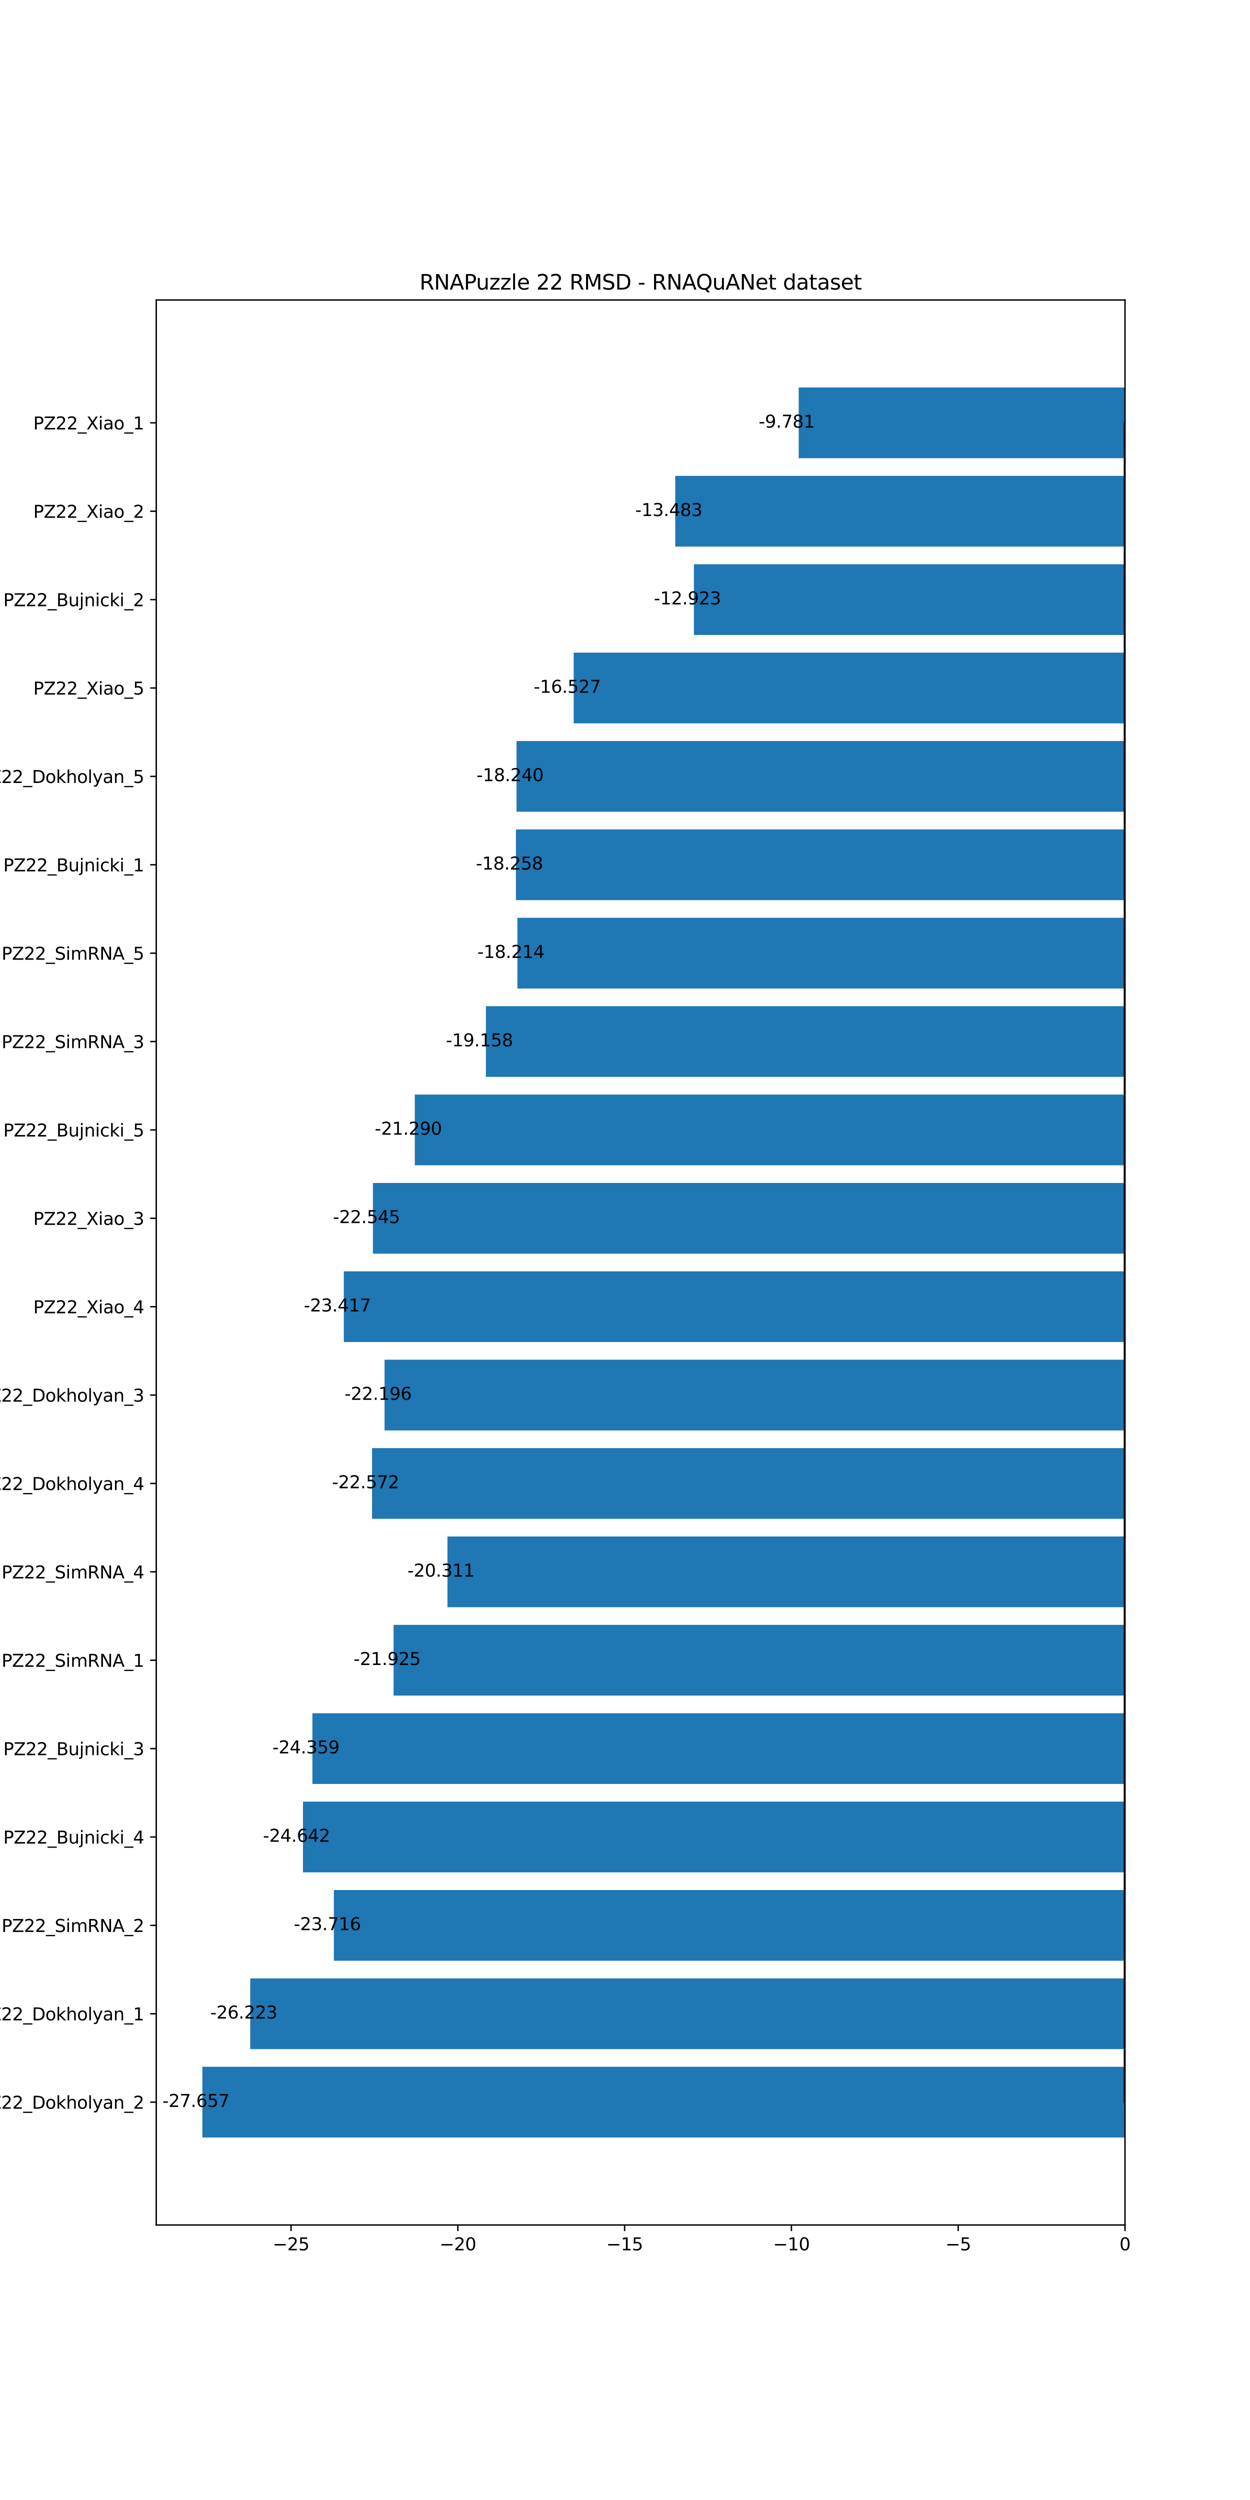 <?xml version="1.0" encoding="utf-8" standalone="no"?>
<!DOCTYPE svg PUBLIC "-//W3C//DTD SVG 1.1//EN"
  "http://www.w3.org/Graphics/SVG/1.1/DTD/svg11.dtd">
<svg xmlns:xlink="http://www.w3.org/1999/xlink" width="720pt" height="1440pt" viewBox="0 0 720 1440" xmlns="http://www.w3.org/2000/svg" version="1.1">
 <defs>
  <style type="text/css">*{stroke-linejoin: round; stroke-linecap: butt}</style>
 </defs>
 <g id="figure_1">
  <g id="patch_1">
   <path d="M 0 1440 
L 720 1440 
L 720 0 
L 0 0 
z
" style="fill: #ffffff"/>
  </g>
  <g id="axes_1">
   <g id="patch_2">
    <path d="M 90 1281.6 
L 648 1281.6 
L 648 172.8 
L 90 172.8 
z
" style="fill: #ffffff"/>
   </g>
   <g id="patch_3">
    <path d="M 648 1231.2 
L 116.571 1231.2 
L 116.571 1190.473 
L 648 1190.473 
z
" clip-path="url(#p6d29ef1ec9)" style="fill: #1f77b4"/>
   </g>
   <g id="patch_4">
    <path d="M 648 1180.291 
L 144.138 1180.291 
L 144.138 1139.564 
L 648 1139.564 
z
" clip-path="url(#p6d29ef1ec9)" style="fill: #1f77b4"/>
   </g>
   <g id="patch_5">
    <path d="M 648 1129.382 
L 192.295 1129.382 
L 192.295 1088.655 
L 648 1088.655 
z
" clip-path="url(#p6d29ef1ec9)" style="fill: #1f77b4"/>
   </g>
   <g id="patch_6">
    <path d="M 648 1078.473 
L 174.506 1078.473 
L 174.506 1037.745 
L 648 1037.745 
z
" clip-path="url(#p6d29ef1ec9)" style="fill: #1f77b4"/>
   </g>
   <g id="patch_7">
    <path d="M 648 1027.564 
L 179.942 1027.564 
L 179.942 986.836 
L 648 986.836 
z
" clip-path="url(#p6d29ef1ec9)" style="fill: #1f77b4"/>
   </g>
   <g id="patch_8">
    <path d="M 648 976.655 
L 226.706 976.655 
L 226.706 935.927 
L 648 935.927 
z
" clip-path="url(#p6d29ef1ec9)" style="fill: #1f77b4"/>
   </g>
   <g id="patch_9">
    <path d="M 648 925.745 
L 257.734 925.745 
L 257.734 885.018 
L 648 885.018 
z
" clip-path="url(#p6d29ef1ec9)" style="fill: #1f77b4"/>
   </g>
   <g id="patch_10">
    <path d="M 648 874.836 
L 214.289 874.836 
L 214.289 834.109 
L 648 834.109 
z
" clip-path="url(#p6d29ef1ec9)" style="fill: #1f77b4"/>
   </g>
   <g id="patch_11">
    <path d="M 648 823.927 
L 221.504 823.927 
L 221.504 783.2 
L 648 783.2 
z
" clip-path="url(#p6d29ef1ec9)" style="fill: #1f77b4"/>
   </g>
   <g id="patch_12">
    <path d="M 648 773.018 
L 198.039 773.018 
L 198.039 732.291 
L 648 732.291 
z
" clip-path="url(#p6d29ef1ec9)" style="fill: #1f77b4"/>
   </g>
   <g id="patch_13">
    <path d="M 648 722.109 
L 214.81 722.109 
L 214.81 681.382 
L 648 681.382 
z
" clip-path="url(#p6d29ef1ec9)" style="fill: #1f77b4"/>
   </g>
   <g id="patch_14">
    <path d="M 648 671.2 
L 238.924 671.2 
L 238.924 630.473 
L 648 630.473 
z
" clip-path="url(#p6d29ef1ec9)" style="fill: #1f77b4"/>
   </g>
   <g id="patch_15">
    <path d="M 648 620.291 
L 279.879 620.291 
L 279.879 579.564 
L 648 579.564 
z
" clip-path="url(#p6d29ef1ec9)" style="fill: #1f77b4"/>
   </g>
   <g id="patch_16">
    <path d="M 648 569.382 
L 298.02 569.382 
L 298.02 528.655 
L 648 528.655 
z
" clip-path="url(#p6d29ef1ec9)" style="fill: #1f77b4"/>
   </g>
   <g id="patch_17">
    <path d="M 648 518.473 
L 297.169 518.473 
L 297.169 477.745 
L 648 477.745 
z
" clip-path="url(#p6d29ef1ec9)" style="fill: #1f77b4"/>
   </g>
   <g id="patch_18">
    <path d="M 648 467.564 
L 297.531 467.564 
L 297.531 426.836 
L 648 426.836 
z
" clip-path="url(#p6d29ef1ec9)" style="fill: #1f77b4"/>
   </g>
   <g id="patch_19">
    <path d="M 648 416.655 
L 330.443 416.655 
L 330.443 375.927 
L 648 375.927 
z
" clip-path="url(#p6d29ef1ec9)" style="fill: #1f77b4"/>
   </g>
   <g id="patch_20">
    <path d="M 648 365.745 
L 399.679 365.745 
L 399.679 325.018 
L 648 325.018 
z
" clip-path="url(#p6d29ef1ec9)" style="fill: #1f77b4"/>
   </g>
   <g id="patch_21">
    <path d="M 648 314.836 
L 388.935 314.836 
L 388.935 274.109 
L 648 274.109 
z
" clip-path="url(#p6d29ef1ec9)" style="fill: #1f77b4"/>
   </g>
   <g id="patch_22">
    <path d="M 648 263.927 
L 460.051 263.927 
L 460.051 223.2 
L 648 223.2 
z
" clip-path="url(#p6d29ef1ec9)" style="fill: #1f77b4"/>
   </g>
   <g id="matplotlib.axis_1">
    <g id="xtick_1">
     <g id="line2d_1">
      <defs>
       <path id="m4d0cde62e7" d="M 0 0 
L 0 3.5 
" style="stroke: #000000; stroke-width: 0.8"/>
      </defs>
      <g>
       <use xlink:href="#m4d0cde62e7" x="167.63" y="1281.6" style="stroke: #000000; stroke-width: 0.8"/>
      </g>
     </g>
     <g id="text_1">
      <!-- −25 -->
      <g transform="translate(157.078 1296.198) scale(0.1 -0.1)">
       <defs>
        <path id="DejaVuSans-2212" d="M 678 2272 
L 4684 2272 
L 4684 1741 
L 678 1741 
L 678 2272 
z
" transform="scale(0.016)"/>
        <path id="DejaVuSans-32" d="M 1228 531 
L 3431 531 
L 3431 0 
L 469 0 
L 469 531 
Q 828 903 1448 1529 
Q 2069 2156 2228 2338 
Q 2531 2678 2651 2914 
Q 2772 3150 2772 3378 
Q 2772 3750 2511 3984 
Q 2250 4219 1831 4219 
Q 1534 4219 1204 4116 
Q 875 4013 500 3803 
L 500 4441 
Q 881 4594 1212 4672 
Q 1544 4750 1819 4750 
Q 2544 4750 2975 4387 
Q 3406 4025 3406 3419 
Q 3406 3131 3298 2873 
Q 3191 2616 2906 2266 
Q 2828 2175 2409 1742 
Q 1991 1309 1228 531 
z
" transform="scale(0.016)"/>
        <path id="DejaVuSans-35" d="M 691 4666 
L 3169 4666 
L 3169 4134 
L 1269 4134 
L 1269 2991 
Q 1406 3038 1543 3061 
Q 1681 3084 1819 3084 
Q 2600 3084 3056 2656 
Q 3513 2228 3513 1497 
Q 3513 744 3044 326 
Q 2575 -91 1722 -91 
Q 1428 -91 1123 -41 
Q 819 9 494 109 
L 494 744 
Q 775 591 1075 516 
Q 1375 441 1709 441 
Q 2250 441 2565 725 
Q 2881 1009 2881 1497 
Q 2881 1984 2565 2268 
Q 2250 2553 1709 2553 
Q 1456 2553 1204 2497 
Q 953 2441 691 2322 
L 691 4666 
z
" transform="scale(0.016)"/>
       </defs>
       <use xlink:href="#DejaVuSans-2212"/>
       <use xlink:href="#DejaVuSans-32" x="83.789"/>
       <use xlink:href="#DejaVuSans-35" x="147.412"/>
      </g>
     </g>
    </g>
    <g id="xtick_2">
     <g id="line2d_2">
      <g>
       <use xlink:href="#m4d0cde62e7" x="263.704" y="1281.6" style="stroke: #000000; stroke-width: 0.8"/>
      </g>
     </g>
     <g id="text_2">
      <!-- −20 -->
      <g transform="translate(253.152 1296.198) scale(0.1 -0.1)">
       <defs>
        <path id="DejaVuSans-30" d="M 2034 4250 
Q 1547 4250 1301 3770 
Q 1056 3291 1056 2328 
Q 1056 1369 1301 889 
Q 1547 409 2034 409 
Q 2525 409 2770 889 
Q 3016 1369 3016 2328 
Q 3016 3291 2770 3770 
Q 2525 4250 2034 4250 
z
M 2034 4750 
Q 2819 4750 3233 4129 
Q 3647 3509 3647 2328 
Q 3647 1150 3233 529 
Q 2819 -91 2034 -91 
Q 1250 -91 836 529 
Q 422 1150 422 2328 
Q 422 3509 836 4129 
Q 1250 4750 2034 4750 
z
" transform="scale(0.016)"/>
       </defs>
       <use xlink:href="#DejaVuSans-2212"/>
       <use xlink:href="#DejaVuSans-32" x="83.789"/>
       <use xlink:href="#DejaVuSans-30" x="147.412"/>
      </g>
     </g>
    </g>
    <g id="xtick_3">
     <g id="line2d_3">
      <g>
       <use xlink:href="#m4d0cde62e7" x="359.778" y="1281.6" style="stroke: #000000; stroke-width: 0.8"/>
      </g>
     </g>
     <g id="text_3">
      <!-- −15 -->
      <g transform="translate(349.226 1296.198) scale(0.1 -0.1)">
       <defs>
        <path id="DejaVuSans-31" d="M 794 531 
L 1825 531 
L 1825 4091 
L 703 3866 
L 703 4441 
L 1819 4666 
L 2450 4666 
L 2450 531 
L 3481 531 
L 3481 0 
L 794 0 
L 794 531 
z
" transform="scale(0.016)"/>
       </defs>
       <use xlink:href="#DejaVuSans-2212"/>
       <use xlink:href="#DejaVuSans-31" x="83.789"/>
       <use xlink:href="#DejaVuSans-35" x="147.412"/>
      </g>
     </g>
    </g>
    <g id="xtick_4">
     <g id="line2d_4">
      <g>
       <use xlink:href="#m4d0cde62e7" x="455.852" y="1281.6" style="stroke: #000000; stroke-width: 0.8"/>
      </g>
     </g>
     <g id="text_4">
      <!-- −10 -->
      <g transform="translate(445.3 1296.198) scale(0.1 -0.1)">
       <use xlink:href="#DejaVuSans-2212"/>
       <use xlink:href="#DejaVuSans-31" x="83.789"/>
       <use xlink:href="#DejaVuSans-30" x="147.412"/>
      </g>
     </g>
    </g>
    <g id="xtick_5">
     <g id="line2d_5">
      <g>
       <use xlink:href="#m4d0cde62e7" x="551.926" y="1281.6" style="stroke: #000000; stroke-width: 0.8"/>
      </g>
     </g>
     <g id="text_5">
      <!-- −5 -->
      <g transform="translate(544.555 1296.198) scale(0.1 -0.1)">
       <use xlink:href="#DejaVuSans-2212"/>
       <use xlink:href="#DejaVuSans-35" x="83.789"/>
      </g>
     </g>
    </g>
    <g id="xtick_6">
     <g id="line2d_6">
      <g>
       <use xlink:href="#m4d0cde62e7" x="648" y="1281.6" style="stroke: #000000; stroke-width: 0.8"/>
      </g>
     </g>
     <g id="text_6">
      <!-- 0 -->
      <g transform="translate(644.819 1296.198) scale(0.1 -0.1)">
       <use xlink:href="#DejaVuSans-30"/>
      </g>
     </g>
    </g>
   </g>
   <g id="matplotlib.axis_2">
    <g id="ytick_1">
     <g id="line2d_7">
      <defs>
       <path id="mbb7ba02302" d="M 0 0 
L -3.5 0 
" style="stroke: #000000; stroke-width: 0.8"/>
      </defs>
      <g>
       <use xlink:href="#mbb7ba02302" x="90" y="1210.836" style="stroke: #000000; stroke-width: 0.8"/>
      </g>
     </g>
     <g id="text_7">
      <!-- PZ22_Dokholyan_2 -->
      <g transform="translate(-12.195 1214.636) scale(0.1 -0.1)">
       <defs>
        <path id="DejaVuSans-50" d="M 1259 4147 
L 1259 2394 
L 2053 2394 
Q 2494 2394 2734 2622 
Q 2975 2850 2975 3272 
Q 2975 3691 2734 3919 
Q 2494 4147 2053 4147 
L 1259 4147 
z
M 628 4666 
L 2053 4666 
Q 2838 4666 3239 4311 
Q 3641 3956 3641 3272 
Q 3641 2581 3239 2228 
Q 2838 1875 2053 1875 
L 1259 1875 
L 1259 0 
L 628 0 
L 628 4666 
z
" transform="scale(0.016)"/>
        <path id="DejaVuSans-5a" d="M 359 4666 
L 4025 4666 
L 4025 4184 
L 1075 531 
L 4097 531 
L 4097 0 
L 288 0 
L 288 481 
L 3238 4134 
L 359 4134 
L 359 4666 
z
" transform="scale(0.016)"/>
        <path id="DejaVuSans-5f" d="M 3263 -1063 
L 3263 -1509 
L -63 -1509 
L -63 -1063 
L 3263 -1063 
z
" transform="scale(0.016)"/>
        <path id="DejaVuSans-44" d="M 1259 4147 
L 1259 519 
L 2022 519 
Q 2988 519 3436 956 
Q 3884 1394 3884 2338 
Q 3884 3275 3436 3711 
Q 2988 4147 2022 4147 
L 1259 4147 
z
M 628 4666 
L 1925 4666 
Q 3281 4666 3915 4102 
Q 4550 3538 4550 2338 
Q 4550 1131 3912 565 
Q 3275 0 1925 0 
L 628 0 
L 628 4666 
z
" transform="scale(0.016)"/>
        <path id="DejaVuSans-6f" d="M 1959 3097 
Q 1497 3097 1228 2736 
Q 959 2375 959 1747 
Q 959 1119 1226 758 
Q 1494 397 1959 397 
Q 2419 397 2687 759 
Q 2956 1122 2956 1747 
Q 2956 2369 2687 2733 
Q 2419 3097 1959 3097 
z
M 1959 3584 
Q 2709 3584 3137 3096 
Q 3566 2609 3566 1747 
Q 3566 888 3137 398 
Q 2709 -91 1959 -91 
Q 1206 -91 779 398 
Q 353 888 353 1747 
Q 353 2609 779 3096 
Q 1206 3584 1959 3584 
z
" transform="scale(0.016)"/>
        <path id="DejaVuSans-6b" d="M 581 4863 
L 1159 4863 
L 1159 1991 
L 2875 3500 
L 3609 3500 
L 1753 1863 
L 3688 0 
L 2938 0 
L 1159 1709 
L 1159 0 
L 581 0 
L 581 4863 
z
" transform="scale(0.016)"/>
        <path id="DejaVuSans-68" d="M 3513 2113 
L 3513 0 
L 2938 0 
L 2938 2094 
Q 2938 2591 2744 2837 
Q 2550 3084 2163 3084 
Q 1697 3084 1428 2787 
Q 1159 2491 1159 1978 
L 1159 0 
L 581 0 
L 581 4863 
L 1159 4863 
L 1159 2956 
Q 1366 3272 1645 3428 
Q 1925 3584 2291 3584 
Q 2894 3584 3203 3211 
Q 3513 2838 3513 2113 
z
" transform="scale(0.016)"/>
        <path id="DejaVuSans-6c" d="M 603 4863 
L 1178 4863 
L 1178 0 
L 603 0 
L 603 4863 
z
" transform="scale(0.016)"/>
        <path id="DejaVuSans-79" d="M 2059 -325 
Q 1816 -950 1584 -1140 
Q 1353 -1331 966 -1331 
L 506 -1331 
L 506 -850 
L 844 -850 
Q 1081 -850 1212 -737 
Q 1344 -625 1503 -206 
L 1606 56 
L 191 3500 
L 800 3500 
L 1894 763 
L 2988 3500 
L 3597 3500 
L 2059 -325 
z
" transform="scale(0.016)"/>
        <path id="DejaVuSans-61" d="M 2194 1759 
Q 1497 1759 1228 1600 
Q 959 1441 959 1056 
Q 959 750 1161 570 
Q 1363 391 1709 391 
Q 2188 391 2477 730 
Q 2766 1069 2766 1631 
L 2766 1759 
L 2194 1759 
z
M 3341 1997 
L 3341 0 
L 2766 0 
L 2766 531 
Q 2569 213 2275 61 
Q 1981 -91 1556 -91 
Q 1019 -91 701 211 
Q 384 513 384 1019 
Q 384 1609 779 1909 
Q 1175 2209 1959 2209 
L 2766 2209 
L 2766 2266 
Q 2766 2663 2505 2880 
Q 2244 3097 1772 3097 
Q 1472 3097 1187 3025 
Q 903 2953 641 2809 
L 641 3341 
Q 956 3463 1253 3523 
Q 1550 3584 1831 3584 
Q 2591 3584 2966 3190 
Q 3341 2797 3341 1997 
z
" transform="scale(0.016)"/>
        <path id="DejaVuSans-6e" d="M 3513 2113 
L 3513 0 
L 2938 0 
L 2938 2094 
Q 2938 2591 2744 2837 
Q 2550 3084 2163 3084 
Q 1697 3084 1428 2787 
Q 1159 2491 1159 1978 
L 1159 0 
L 581 0 
L 581 3500 
L 1159 3500 
L 1159 2956 
Q 1366 3272 1645 3428 
Q 1925 3584 2291 3584 
Q 2894 3584 3203 3211 
Q 3513 2838 3513 2113 
z
" transform="scale(0.016)"/>
       </defs>
       <use xlink:href="#DejaVuSans-50"/>
       <use xlink:href="#DejaVuSans-5a" x="60.303"/>
       <use xlink:href="#DejaVuSans-32" x="128.809"/>
       <use xlink:href="#DejaVuSans-32" x="192.432"/>
       <use xlink:href="#DejaVuSans-5f" x="256.055"/>
       <use xlink:href="#DejaVuSans-44" x="306.055"/>
       <use xlink:href="#DejaVuSans-6f" x="383.057"/>
       <use xlink:href="#DejaVuSans-6b" x="444.238"/>
       <use xlink:href="#DejaVuSans-68" x="502.148"/>
       <use xlink:href="#DejaVuSans-6f" x="565.527"/>
       <use xlink:href="#DejaVuSans-6c" x="626.709"/>
       <use xlink:href="#DejaVuSans-79" x="654.492"/>
       <use xlink:href="#DejaVuSans-61" x="713.672"/>
       <use xlink:href="#DejaVuSans-6e" x="774.951"/>
       <use xlink:href="#DejaVuSans-5f" x="838.33"/>
       <use xlink:href="#DejaVuSans-32" x="888.33"/>
      </g>
     </g>
    </g>
    <g id="ytick_2">
     <g id="line2d_8">
      <g>
       <use xlink:href="#mbb7ba02302" x="90" y="1159.927" style="stroke: #000000; stroke-width: 0.8"/>
      </g>
     </g>
     <g id="text_8">
      <!-- PZ22_Dokholyan_1 -->
      <g transform="translate(-12.195 1163.726) scale(0.1 -0.1)">
       <use xlink:href="#DejaVuSans-50"/>
       <use xlink:href="#DejaVuSans-5a" x="60.303"/>
       <use xlink:href="#DejaVuSans-32" x="128.809"/>
       <use xlink:href="#DejaVuSans-32" x="192.432"/>
       <use xlink:href="#DejaVuSans-5f" x="256.055"/>
       <use xlink:href="#DejaVuSans-44" x="306.055"/>
       <use xlink:href="#DejaVuSans-6f" x="383.057"/>
       <use xlink:href="#DejaVuSans-6b" x="444.238"/>
       <use xlink:href="#DejaVuSans-68" x="502.148"/>
       <use xlink:href="#DejaVuSans-6f" x="565.527"/>
       <use xlink:href="#DejaVuSans-6c" x="626.709"/>
       <use xlink:href="#DejaVuSans-79" x="654.492"/>
       <use xlink:href="#DejaVuSans-61" x="713.672"/>
       <use xlink:href="#DejaVuSans-6e" x="774.951"/>
       <use xlink:href="#DejaVuSans-5f" x="838.33"/>
       <use xlink:href="#DejaVuSans-31" x="888.33"/>
      </g>
     </g>
    </g>
    <g id="ytick_3">
     <g id="line2d_9">
      <g>
       <use xlink:href="#mbb7ba02302" x="90" y="1109.018" style="stroke: #000000; stroke-width: 0.8"/>
      </g>
     </g>
     <g id="text_9">
      <!-- PZ22_SimRNA_2 -->
      <g transform="translate(0.895 1112.817) scale(0.1 -0.1)">
       <defs>
        <path id="DejaVuSans-53" d="M 3425 4513 
L 3425 3897 
Q 3066 4069 2747 4153 
Q 2428 4238 2131 4238 
Q 1616 4238 1336 4038 
Q 1056 3838 1056 3469 
Q 1056 3159 1242 3001 
Q 1428 2844 1947 2747 
L 2328 2669 
Q 3034 2534 3370 2195 
Q 3706 1856 3706 1288 
Q 3706 609 3251 259 
Q 2797 -91 1919 -91 
Q 1588 -91 1214 -16 
Q 841 59 441 206 
L 441 856 
Q 825 641 1194 531 
Q 1563 422 1919 422 
Q 2459 422 2753 634 
Q 3047 847 3047 1241 
Q 3047 1584 2836 1778 
Q 2625 1972 2144 2069 
L 1759 2144 
Q 1053 2284 737 2584 
Q 422 2884 422 3419 
Q 422 4038 858 4394 
Q 1294 4750 2059 4750 
Q 2388 4750 2728 4690 
Q 3069 4631 3425 4513 
z
" transform="scale(0.016)"/>
        <path id="DejaVuSans-69" d="M 603 3500 
L 1178 3500 
L 1178 0 
L 603 0 
L 603 3500 
z
M 603 4863 
L 1178 4863 
L 1178 4134 
L 603 4134 
L 603 4863 
z
" transform="scale(0.016)"/>
        <path id="DejaVuSans-6d" d="M 3328 2828 
Q 3544 3216 3844 3400 
Q 4144 3584 4550 3584 
Q 5097 3584 5394 3201 
Q 5691 2819 5691 2113 
L 5691 0 
L 5113 0 
L 5113 2094 
Q 5113 2597 4934 2840 
Q 4756 3084 4391 3084 
Q 3944 3084 3684 2787 
Q 3425 2491 3425 1978 
L 3425 0 
L 2847 0 
L 2847 2094 
Q 2847 2600 2669 2842 
Q 2491 3084 2119 3084 
Q 1678 3084 1418 2786 
Q 1159 2488 1159 1978 
L 1159 0 
L 581 0 
L 581 3500 
L 1159 3500 
L 1159 2956 
Q 1356 3278 1631 3431 
Q 1906 3584 2284 3584 
Q 2666 3584 2933 3390 
Q 3200 3197 3328 2828 
z
" transform="scale(0.016)"/>
        <path id="DejaVuSans-52" d="M 2841 2188 
Q 3044 2119 3236 1894 
Q 3428 1669 3622 1275 
L 4263 0 
L 3584 0 
L 2988 1197 
Q 2756 1666 2539 1819 
Q 2322 1972 1947 1972 
L 1259 1972 
L 1259 0 
L 628 0 
L 628 4666 
L 2053 4666 
Q 2853 4666 3247 4331 
Q 3641 3997 3641 3322 
Q 3641 2881 3436 2590 
Q 3231 2300 2841 2188 
z
M 1259 4147 
L 1259 2491 
L 2053 2491 
Q 2509 2491 2742 2702 
Q 2975 2913 2975 3322 
Q 2975 3731 2742 3939 
Q 2509 4147 2053 4147 
L 1259 4147 
z
" transform="scale(0.016)"/>
        <path id="DejaVuSans-4e" d="M 628 4666 
L 1478 4666 
L 3547 763 
L 3547 4666 
L 4159 4666 
L 4159 0 
L 3309 0 
L 1241 3903 
L 1241 0 
L 628 0 
L 628 4666 
z
" transform="scale(0.016)"/>
        <path id="DejaVuSans-41" d="M 2188 4044 
L 1331 1722 
L 3047 1722 
L 2188 4044 
z
M 1831 4666 
L 2547 4666 
L 4325 0 
L 3669 0 
L 3244 1197 
L 1141 1197 
L 716 0 
L 50 0 
L 1831 4666 
z
" transform="scale(0.016)"/>
       </defs>
       <use xlink:href="#DejaVuSans-50"/>
       <use xlink:href="#DejaVuSans-5a" x="60.303"/>
       <use xlink:href="#DejaVuSans-32" x="128.809"/>
       <use xlink:href="#DejaVuSans-32" x="192.432"/>
       <use xlink:href="#DejaVuSans-5f" x="256.055"/>
       <use xlink:href="#DejaVuSans-53" x="306.055"/>
       <use xlink:href="#DejaVuSans-69" x="369.531"/>
       <use xlink:href="#DejaVuSans-6d" x="397.314"/>
       <use xlink:href="#DejaVuSans-52" x="494.727"/>
       <use xlink:href="#DejaVuSans-4e" x="564.209"/>
       <use xlink:href="#DejaVuSans-41" x="639.014"/>
       <use xlink:href="#DejaVuSans-5f" x="707.422"/>
       <use xlink:href="#DejaVuSans-32" x="757.422"/>
      </g>
     </g>
    </g>
    <g id="ytick_4">
     <g id="line2d_10">
      <g>
       <use xlink:href="#mbb7ba02302" x="90" y="1058.109" style="stroke: #000000; stroke-width: 0.8"/>
      </g>
     </g>
     <g id="text_10">
      <!-- PZ22_Bujnicki_4 -->
      <g transform="translate(1.873 1061.908) scale(0.1 -0.1)">
       <defs>
        <path id="DejaVuSans-42" d="M 1259 2228 
L 1259 519 
L 2272 519 
Q 2781 519 3026 730 
Q 3272 941 3272 1375 
Q 3272 1813 3026 2020 
Q 2781 2228 2272 2228 
L 1259 2228 
z
M 1259 4147 
L 1259 2741 
L 2194 2741 
Q 2656 2741 2882 2914 
Q 3109 3088 3109 3444 
Q 3109 3797 2882 3972 
Q 2656 4147 2194 4147 
L 1259 4147 
z
M 628 4666 
L 2241 4666 
Q 2963 4666 3353 4366 
Q 3744 4066 3744 3513 
Q 3744 3084 3544 2831 
Q 3344 2578 2956 2516 
Q 3422 2416 3680 2098 
Q 3938 1781 3938 1306 
Q 3938 681 3513 340 
Q 3088 0 2303 0 
L 628 0 
L 628 4666 
z
" transform="scale(0.016)"/>
        <path id="DejaVuSans-75" d="M 544 1381 
L 544 3500 
L 1119 3500 
L 1119 1403 
Q 1119 906 1312 657 
Q 1506 409 1894 409 
Q 2359 409 2629 706 
Q 2900 1003 2900 1516 
L 2900 3500 
L 3475 3500 
L 3475 0 
L 2900 0 
L 2900 538 
Q 2691 219 2414 64 
Q 2138 -91 1772 -91 
Q 1169 -91 856 284 
Q 544 659 544 1381 
z
M 1991 3584 
L 1991 3584 
z
" transform="scale(0.016)"/>
        <path id="DejaVuSans-6a" d="M 603 3500 
L 1178 3500 
L 1178 -63 
Q 1178 -731 923 -1031 
Q 669 -1331 103 -1331 
L -116 -1331 
L -116 -844 
L 38 -844 
Q 366 -844 484 -692 
Q 603 -541 603 -63 
L 603 3500 
z
M 603 4863 
L 1178 4863 
L 1178 4134 
L 603 4134 
L 603 4863 
z
" transform="scale(0.016)"/>
        <path id="DejaVuSans-63" d="M 3122 3366 
L 3122 2828 
Q 2878 2963 2633 3030 
Q 2388 3097 2138 3097 
Q 1578 3097 1268 2742 
Q 959 2388 959 1747 
Q 959 1106 1268 751 
Q 1578 397 2138 397 
Q 2388 397 2633 464 
Q 2878 531 3122 666 
L 3122 134 
Q 2881 22 2623 -34 
Q 2366 -91 2075 -91 
Q 1284 -91 818 406 
Q 353 903 353 1747 
Q 353 2603 823 3093 
Q 1294 3584 2113 3584 
Q 2378 3584 2631 3529 
Q 2884 3475 3122 3366 
z
" transform="scale(0.016)"/>
        <path id="DejaVuSans-34" d="M 2419 4116 
L 825 1625 
L 2419 1625 
L 2419 4116 
z
M 2253 4666 
L 3047 4666 
L 3047 1625 
L 3713 1625 
L 3713 1100 
L 3047 1100 
L 3047 0 
L 2419 0 
L 2419 1100 
L 313 1100 
L 313 1709 
L 2253 4666 
z
" transform="scale(0.016)"/>
       </defs>
       <use xlink:href="#DejaVuSans-50"/>
       <use xlink:href="#DejaVuSans-5a" x="60.303"/>
       <use xlink:href="#DejaVuSans-32" x="128.809"/>
       <use xlink:href="#DejaVuSans-32" x="192.432"/>
       <use xlink:href="#DejaVuSans-5f" x="256.055"/>
       <use xlink:href="#DejaVuSans-42" x="306.055"/>
       <use xlink:href="#DejaVuSans-75" x="374.658"/>
       <use xlink:href="#DejaVuSans-6a" x="438.037"/>
       <use xlink:href="#DejaVuSans-6e" x="465.82"/>
       <use xlink:href="#DejaVuSans-69" x="529.199"/>
       <use xlink:href="#DejaVuSans-63" x="556.982"/>
       <use xlink:href="#DejaVuSans-6b" x="611.963"/>
       <use xlink:href="#DejaVuSans-69" x="669.873"/>
       <use xlink:href="#DejaVuSans-5f" x="697.656"/>
       <use xlink:href="#DejaVuSans-34" x="747.656"/>
      </g>
     </g>
    </g>
    <g id="ytick_5">
     <g id="line2d_11">
      <g>
       <use xlink:href="#mbb7ba02302" x="90" y="1007.2" style="stroke: #000000; stroke-width: 0.8"/>
      </g>
     </g>
     <g id="text_11">
      <!-- PZ22_Bujnicki_3 -->
      <g transform="translate(1.873 1010.999) scale(0.1 -0.1)">
       <defs>
        <path id="DejaVuSans-33" d="M 2597 2516 
Q 3050 2419 3304 2112 
Q 3559 1806 3559 1356 
Q 3559 666 3084 287 
Q 2609 -91 1734 -91 
Q 1441 -91 1130 -33 
Q 819 25 488 141 
L 488 750 
Q 750 597 1062 519 
Q 1375 441 1716 441 
Q 2309 441 2620 675 
Q 2931 909 2931 1356 
Q 2931 1769 2642 2001 
Q 2353 2234 1838 2234 
L 1294 2234 
L 1294 2753 
L 1863 2753 
Q 2328 2753 2575 2939 
Q 2822 3125 2822 3475 
Q 2822 3834 2567 4026 
Q 2313 4219 1838 4219 
Q 1578 4219 1281 4162 
Q 984 4106 628 3988 
L 628 4550 
Q 988 4650 1302 4700 
Q 1616 4750 1894 4750 
Q 2613 4750 3031 4423 
Q 3450 4097 3450 3541 
Q 3450 3153 3228 2886 
Q 3006 2619 2597 2516 
z
" transform="scale(0.016)"/>
       </defs>
       <use xlink:href="#DejaVuSans-50"/>
       <use xlink:href="#DejaVuSans-5a" x="60.303"/>
       <use xlink:href="#DejaVuSans-32" x="128.809"/>
       <use xlink:href="#DejaVuSans-32" x="192.432"/>
       <use xlink:href="#DejaVuSans-5f" x="256.055"/>
       <use xlink:href="#DejaVuSans-42" x="306.055"/>
       <use xlink:href="#DejaVuSans-75" x="374.658"/>
       <use xlink:href="#DejaVuSans-6a" x="438.037"/>
       <use xlink:href="#DejaVuSans-6e" x="465.82"/>
       <use xlink:href="#DejaVuSans-69" x="529.199"/>
       <use xlink:href="#DejaVuSans-63" x="556.982"/>
       <use xlink:href="#DejaVuSans-6b" x="611.963"/>
       <use xlink:href="#DejaVuSans-69" x="669.873"/>
       <use xlink:href="#DejaVuSans-5f" x="697.656"/>
       <use xlink:href="#DejaVuSans-33" x="747.656"/>
      </g>
     </g>
    </g>
    <g id="ytick_6">
     <g id="line2d_12">
      <g>
       <use xlink:href="#mbb7ba02302" x="90" y="956.291" style="stroke: #000000; stroke-width: 0.8"/>
      </g>
     </g>
     <g id="text_12">
      <!-- PZ22_SimRNA_1 -->
      <g transform="translate(0.895 960.09) scale(0.1 -0.1)">
       <use xlink:href="#DejaVuSans-50"/>
       <use xlink:href="#DejaVuSans-5a" x="60.303"/>
       <use xlink:href="#DejaVuSans-32" x="128.809"/>
       <use xlink:href="#DejaVuSans-32" x="192.432"/>
       <use xlink:href="#DejaVuSans-5f" x="256.055"/>
       <use xlink:href="#DejaVuSans-53" x="306.055"/>
       <use xlink:href="#DejaVuSans-69" x="369.531"/>
       <use xlink:href="#DejaVuSans-6d" x="397.314"/>
       <use xlink:href="#DejaVuSans-52" x="494.727"/>
       <use xlink:href="#DejaVuSans-4e" x="564.209"/>
       <use xlink:href="#DejaVuSans-41" x="639.014"/>
       <use xlink:href="#DejaVuSans-5f" x="707.422"/>
       <use xlink:href="#DejaVuSans-31" x="757.422"/>
      </g>
     </g>
    </g>
    <g id="ytick_7">
     <g id="line2d_13">
      <g>
       <use xlink:href="#mbb7ba02302" x="90" y="905.382" style="stroke: #000000; stroke-width: 0.8"/>
      </g>
     </g>
     <g id="text_13">
      <!-- PZ22_SimRNA_4 -->
      <g transform="translate(0.895 909.181) scale(0.1 -0.1)">
       <use xlink:href="#DejaVuSans-50"/>
       <use xlink:href="#DejaVuSans-5a" x="60.303"/>
       <use xlink:href="#DejaVuSans-32" x="128.809"/>
       <use xlink:href="#DejaVuSans-32" x="192.432"/>
       <use xlink:href="#DejaVuSans-5f" x="256.055"/>
       <use xlink:href="#DejaVuSans-53" x="306.055"/>
       <use xlink:href="#DejaVuSans-69" x="369.531"/>
       <use xlink:href="#DejaVuSans-6d" x="397.314"/>
       <use xlink:href="#DejaVuSans-52" x="494.727"/>
       <use xlink:href="#DejaVuSans-4e" x="564.209"/>
       <use xlink:href="#DejaVuSans-41" x="639.014"/>
       <use xlink:href="#DejaVuSans-5f" x="707.422"/>
       <use xlink:href="#DejaVuSans-34" x="757.422"/>
      </g>
     </g>
    </g>
    <g id="ytick_8">
     <g id="line2d_14">
      <g>
       <use xlink:href="#mbb7ba02302" x="90" y="854.473" style="stroke: #000000; stroke-width: 0.8"/>
      </g>
     </g>
     <g id="text_14">
      <!-- PZ22_Dokholyan_4 -->
      <g transform="translate(-12.195 858.272) scale(0.1 -0.1)">
       <use xlink:href="#DejaVuSans-50"/>
       <use xlink:href="#DejaVuSans-5a" x="60.303"/>
       <use xlink:href="#DejaVuSans-32" x="128.809"/>
       <use xlink:href="#DejaVuSans-32" x="192.432"/>
       <use xlink:href="#DejaVuSans-5f" x="256.055"/>
       <use xlink:href="#DejaVuSans-44" x="306.055"/>
       <use xlink:href="#DejaVuSans-6f" x="383.057"/>
       <use xlink:href="#DejaVuSans-6b" x="444.238"/>
       <use xlink:href="#DejaVuSans-68" x="502.148"/>
       <use xlink:href="#DejaVuSans-6f" x="565.527"/>
       <use xlink:href="#DejaVuSans-6c" x="626.709"/>
       <use xlink:href="#DejaVuSans-79" x="654.492"/>
       <use xlink:href="#DejaVuSans-61" x="713.672"/>
       <use xlink:href="#DejaVuSans-6e" x="774.951"/>
       <use xlink:href="#DejaVuSans-5f" x="838.33"/>
       <use xlink:href="#DejaVuSans-34" x="888.33"/>
      </g>
     </g>
    </g>
    <g id="ytick_9">
     <g id="line2d_15">
      <g>
       <use xlink:href="#mbb7ba02302" x="90" y="803.564" style="stroke: #000000; stroke-width: 0.8"/>
      </g>
     </g>
     <g id="text_15">
      <!-- PZ22_Dokholyan_3 -->
      <g transform="translate(-12.195 807.363) scale(0.1 -0.1)">
       <use xlink:href="#DejaVuSans-50"/>
       <use xlink:href="#DejaVuSans-5a" x="60.303"/>
       <use xlink:href="#DejaVuSans-32" x="128.809"/>
       <use xlink:href="#DejaVuSans-32" x="192.432"/>
       <use xlink:href="#DejaVuSans-5f" x="256.055"/>
       <use xlink:href="#DejaVuSans-44" x="306.055"/>
       <use xlink:href="#DejaVuSans-6f" x="383.057"/>
       <use xlink:href="#DejaVuSans-6b" x="444.238"/>
       <use xlink:href="#DejaVuSans-68" x="502.148"/>
       <use xlink:href="#DejaVuSans-6f" x="565.527"/>
       <use xlink:href="#DejaVuSans-6c" x="626.709"/>
       <use xlink:href="#DejaVuSans-79" x="654.492"/>
       <use xlink:href="#DejaVuSans-61" x="713.672"/>
       <use xlink:href="#DejaVuSans-6e" x="774.951"/>
       <use xlink:href="#DejaVuSans-5f" x="838.33"/>
       <use xlink:href="#DejaVuSans-33" x="888.33"/>
      </g>
     </g>
    </g>
    <g id="ytick_10">
     <g id="line2d_16">
      <g>
       <use xlink:href="#mbb7ba02302" x="90" y="752.655" style="stroke: #000000; stroke-width: 0.8"/>
      </g>
     </g>
     <g id="text_16">
      <!-- PZ22_Xiao_4 -->
      <g transform="translate(19.158 756.454) scale(0.1 -0.1)">
       <defs>
        <path id="DejaVuSans-58" d="M 403 4666 
L 1081 4666 
L 2241 2931 
L 3406 4666 
L 4084 4666 
L 2584 2425 
L 4184 0 
L 3506 0 
L 2194 1984 
L 872 0 
L 191 0 
L 1856 2491 
L 403 4666 
z
" transform="scale(0.016)"/>
       </defs>
       <use xlink:href="#DejaVuSans-50"/>
       <use xlink:href="#DejaVuSans-5a" x="60.303"/>
       <use xlink:href="#DejaVuSans-32" x="128.809"/>
       <use xlink:href="#DejaVuSans-32" x="192.432"/>
       <use xlink:href="#DejaVuSans-5f" x="256.055"/>
       <use xlink:href="#DejaVuSans-58" x="306.055"/>
       <use xlink:href="#DejaVuSans-69" x="374.561"/>
       <use xlink:href="#DejaVuSans-61" x="402.344"/>
       <use xlink:href="#DejaVuSans-6f" x="463.623"/>
       <use xlink:href="#DejaVuSans-5f" x="524.805"/>
       <use xlink:href="#DejaVuSans-34" x="574.805"/>
      </g>
     </g>
    </g>
    <g id="ytick_11">
     <g id="line2d_17">
      <g>
       <use xlink:href="#mbb7ba02302" x="90" y="701.745" style="stroke: #000000; stroke-width: 0.8"/>
      </g>
     </g>
     <g id="text_17">
      <!-- PZ22_Xiao_3 -->
      <g transform="translate(19.158 705.545) scale(0.1 -0.1)">
       <use xlink:href="#DejaVuSans-50"/>
       <use xlink:href="#DejaVuSans-5a" x="60.303"/>
       <use xlink:href="#DejaVuSans-32" x="128.809"/>
       <use xlink:href="#DejaVuSans-32" x="192.432"/>
       <use xlink:href="#DejaVuSans-5f" x="256.055"/>
       <use xlink:href="#DejaVuSans-58" x="306.055"/>
       <use xlink:href="#DejaVuSans-69" x="374.561"/>
       <use xlink:href="#DejaVuSans-61" x="402.344"/>
       <use xlink:href="#DejaVuSans-6f" x="463.623"/>
       <use xlink:href="#DejaVuSans-5f" x="524.805"/>
       <use xlink:href="#DejaVuSans-33" x="574.805"/>
      </g>
     </g>
    </g>
    <g id="ytick_12">
     <g id="line2d_18">
      <g>
       <use xlink:href="#mbb7ba02302" x="90" y="650.836" style="stroke: #000000; stroke-width: 0.8"/>
      </g>
     </g>
     <g id="text_18">
      <!-- PZ22_Bujnicki_5 -->
      <g transform="translate(1.873 654.636) scale(0.1 -0.1)">
       <use xlink:href="#DejaVuSans-50"/>
       <use xlink:href="#DejaVuSans-5a" x="60.303"/>
       <use xlink:href="#DejaVuSans-32" x="128.809"/>
       <use xlink:href="#DejaVuSans-32" x="192.432"/>
       <use xlink:href="#DejaVuSans-5f" x="256.055"/>
       <use xlink:href="#DejaVuSans-42" x="306.055"/>
       <use xlink:href="#DejaVuSans-75" x="374.658"/>
       <use xlink:href="#DejaVuSans-6a" x="438.037"/>
       <use xlink:href="#DejaVuSans-6e" x="465.82"/>
       <use xlink:href="#DejaVuSans-69" x="529.199"/>
       <use xlink:href="#DejaVuSans-63" x="556.982"/>
       <use xlink:href="#DejaVuSans-6b" x="611.963"/>
       <use xlink:href="#DejaVuSans-69" x="669.873"/>
       <use xlink:href="#DejaVuSans-5f" x="697.656"/>
       <use xlink:href="#DejaVuSans-35" x="747.656"/>
      </g>
     </g>
    </g>
    <g id="ytick_13">
     <g id="line2d_19">
      <g>
       <use xlink:href="#mbb7ba02302" x="90" y="599.927" style="stroke: #000000; stroke-width: 0.8"/>
      </g>
     </g>
     <g id="text_19">
      <!-- PZ22_SimRNA_3 -->
      <g transform="translate(0.895 603.726) scale(0.1 -0.1)">
       <use xlink:href="#DejaVuSans-50"/>
       <use xlink:href="#DejaVuSans-5a" x="60.303"/>
       <use xlink:href="#DejaVuSans-32" x="128.809"/>
       <use xlink:href="#DejaVuSans-32" x="192.432"/>
       <use xlink:href="#DejaVuSans-5f" x="256.055"/>
       <use xlink:href="#DejaVuSans-53" x="306.055"/>
       <use xlink:href="#DejaVuSans-69" x="369.531"/>
       <use xlink:href="#DejaVuSans-6d" x="397.314"/>
       <use xlink:href="#DejaVuSans-52" x="494.727"/>
       <use xlink:href="#DejaVuSans-4e" x="564.209"/>
       <use xlink:href="#DejaVuSans-41" x="639.014"/>
       <use xlink:href="#DejaVuSans-5f" x="707.422"/>
       <use xlink:href="#DejaVuSans-33" x="757.422"/>
      </g>
     </g>
    </g>
    <g id="ytick_14">
     <g id="line2d_20">
      <g>
       <use xlink:href="#mbb7ba02302" x="90" y="549.018" style="stroke: #000000; stroke-width: 0.8"/>
      </g>
     </g>
     <g id="text_20">
      <!-- PZ22_SimRNA_5 -->
      <g transform="translate(0.895 552.817) scale(0.1 -0.1)">
       <use xlink:href="#DejaVuSans-50"/>
       <use xlink:href="#DejaVuSans-5a" x="60.303"/>
       <use xlink:href="#DejaVuSans-32" x="128.809"/>
       <use xlink:href="#DejaVuSans-32" x="192.432"/>
       <use xlink:href="#DejaVuSans-5f" x="256.055"/>
       <use xlink:href="#DejaVuSans-53" x="306.055"/>
       <use xlink:href="#DejaVuSans-69" x="369.531"/>
       <use xlink:href="#DejaVuSans-6d" x="397.314"/>
       <use xlink:href="#DejaVuSans-52" x="494.727"/>
       <use xlink:href="#DejaVuSans-4e" x="564.209"/>
       <use xlink:href="#DejaVuSans-41" x="639.014"/>
       <use xlink:href="#DejaVuSans-5f" x="707.422"/>
       <use xlink:href="#DejaVuSans-35" x="757.422"/>
      </g>
     </g>
    </g>
    <g id="ytick_15">
     <g id="line2d_21">
      <g>
       <use xlink:href="#mbb7ba02302" x="90" y="498.109" style="stroke: #000000; stroke-width: 0.8"/>
      </g>
     </g>
     <g id="text_21">
      <!-- PZ22_Bujnicki_1 -->
      <g transform="translate(1.873 501.908) scale(0.1 -0.1)">
       <use xlink:href="#DejaVuSans-50"/>
       <use xlink:href="#DejaVuSans-5a" x="60.303"/>
       <use xlink:href="#DejaVuSans-32" x="128.809"/>
       <use xlink:href="#DejaVuSans-32" x="192.432"/>
       <use xlink:href="#DejaVuSans-5f" x="256.055"/>
       <use xlink:href="#DejaVuSans-42" x="306.055"/>
       <use xlink:href="#DejaVuSans-75" x="374.658"/>
       <use xlink:href="#DejaVuSans-6a" x="438.037"/>
       <use xlink:href="#DejaVuSans-6e" x="465.82"/>
       <use xlink:href="#DejaVuSans-69" x="529.199"/>
       <use xlink:href="#DejaVuSans-63" x="556.982"/>
       <use xlink:href="#DejaVuSans-6b" x="611.963"/>
       <use xlink:href="#DejaVuSans-69" x="669.873"/>
       <use xlink:href="#DejaVuSans-5f" x="697.656"/>
       <use xlink:href="#DejaVuSans-31" x="747.656"/>
      </g>
     </g>
    </g>
    <g id="ytick_16">
     <g id="line2d_22">
      <g>
       <use xlink:href="#mbb7ba02302" x="90" y="447.2" style="stroke: #000000; stroke-width: 0.8"/>
      </g>
     </g>
     <g id="text_22">
      <!-- PZ22_Dokholyan_5 -->
      <g transform="translate(-12.195 450.999) scale(0.1 -0.1)">
       <use xlink:href="#DejaVuSans-50"/>
       <use xlink:href="#DejaVuSans-5a" x="60.303"/>
       <use xlink:href="#DejaVuSans-32" x="128.809"/>
       <use xlink:href="#DejaVuSans-32" x="192.432"/>
       <use xlink:href="#DejaVuSans-5f" x="256.055"/>
       <use xlink:href="#DejaVuSans-44" x="306.055"/>
       <use xlink:href="#DejaVuSans-6f" x="383.057"/>
       <use xlink:href="#DejaVuSans-6b" x="444.238"/>
       <use xlink:href="#DejaVuSans-68" x="502.148"/>
       <use xlink:href="#DejaVuSans-6f" x="565.527"/>
       <use xlink:href="#DejaVuSans-6c" x="626.709"/>
       <use xlink:href="#DejaVuSans-79" x="654.492"/>
       <use xlink:href="#DejaVuSans-61" x="713.672"/>
       <use xlink:href="#DejaVuSans-6e" x="774.951"/>
       <use xlink:href="#DejaVuSans-5f" x="838.33"/>
       <use xlink:href="#DejaVuSans-35" x="888.33"/>
      </g>
     </g>
    </g>
    <g id="ytick_17">
     <g id="line2d_23">
      <g>
       <use xlink:href="#mbb7ba02302" x="90" y="396.291" style="stroke: #000000; stroke-width: 0.8"/>
      </g>
     </g>
     <g id="text_23">
      <!-- PZ22_Xiao_5 -->
      <g transform="translate(19.158 400.09) scale(0.1 -0.1)">
       <use xlink:href="#DejaVuSans-50"/>
       <use xlink:href="#DejaVuSans-5a" x="60.303"/>
       <use xlink:href="#DejaVuSans-32" x="128.809"/>
       <use xlink:href="#DejaVuSans-32" x="192.432"/>
       <use xlink:href="#DejaVuSans-5f" x="256.055"/>
       <use xlink:href="#DejaVuSans-58" x="306.055"/>
       <use xlink:href="#DejaVuSans-69" x="374.561"/>
       <use xlink:href="#DejaVuSans-61" x="402.344"/>
       <use xlink:href="#DejaVuSans-6f" x="463.623"/>
       <use xlink:href="#DejaVuSans-5f" x="524.805"/>
       <use xlink:href="#DejaVuSans-35" x="574.805"/>
      </g>
     </g>
    </g>
    <g id="ytick_18">
     <g id="line2d_24">
      <g>
       <use xlink:href="#mbb7ba02302" x="90" y="345.382" style="stroke: #000000; stroke-width: 0.8"/>
      </g>
     </g>
     <g id="text_24">
      <!-- PZ22_Bujnicki_2 -->
      <g transform="translate(1.873 349.181) scale(0.1 -0.1)">
       <use xlink:href="#DejaVuSans-50"/>
       <use xlink:href="#DejaVuSans-5a" x="60.303"/>
       <use xlink:href="#DejaVuSans-32" x="128.809"/>
       <use xlink:href="#DejaVuSans-32" x="192.432"/>
       <use xlink:href="#DejaVuSans-5f" x="256.055"/>
       <use xlink:href="#DejaVuSans-42" x="306.055"/>
       <use xlink:href="#DejaVuSans-75" x="374.658"/>
       <use xlink:href="#DejaVuSans-6a" x="438.037"/>
       <use xlink:href="#DejaVuSans-6e" x="465.82"/>
       <use xlink:href="#DejaVuSans-69" x="529.199"/>
       <use xlink:href="#DejaVuSans-63" x="556.982"/>
       <use xlink:href="#DejaVuSans-6b" x="611.963"/>
       <use xlink:href="#DejaVuSans-69" x="669.873"/>
       <use xlink:href="#DejaVuSans-5f" x="697.656"/>
       <use xlink:href="#DejaVuSans-32" x="747.656"/>
      </g>
     </g>
    </g>
    <g id="ytick_19">
     <g id="line2d_25">
      <g>
       <use xlink:href="#mbb7ba02302" x="90" y="294.473" style="stroke: #000000; stroke-width: 0.8"/>
      </g>
     </g>
     <g id="text_25">
      <!-- PZ22_Xiao_2 -->
      <g transform="translate(19.158 298.272) scale(0.1 -0.1)">
       <use xlink:href="#DejaVuSans-50"/>
       <use xlink:href="#DejaVuSans-5a" x="60.303"/>
       <use xlink:href="#DejaVuSans-32" x="128.809"/>
       <use xlink:href="#DejaVuSans-32" x="192.432"/>
       <use xlink:href="#DejaVuSans-5f" x="256.055"/>
       <use xlink:href="#DejaVuSans-58" x="306.055"/>
       <use xlink:href="#DejaVuSans-69" x="374.561"/>
       <use xlink:href="#DejaVuSans-61" x="402.344"/>
       <use xlink:href="#DejaVuSans-6f" x="463.623"/>
       <use xlink:href="#DejaVuSans-5f" x="524.805"/>
       <use xlink:href="#DejaVuSans-32" x="574.805"/>
      </g>
     </g>
    </g>
    <g id="ytick_20">
     <g id="line2d_26">
      <g>
       <use xlink:href="#mbb7ba02302" x="90" y="243.564" style="stroke: #000000; stroke-width: 0.8"/>
      </g>
     </g>
     <g id="text_26">
      <!-- PZ22_Xiao_1 -->
      <g transform="translate(19.158 247.363) scale(0.1 -0.1)">
       <use xlink:href="#DejaVuSans-50"/>
       <use xlink:href="#DejaVuSans-5a" x="60.303"/>
       <use xlink:href="#DejaVuSans-32" x="128.809"/>
       <use xlink:href="#DejaVuSans-32" x="192.432"/>
       <use xlink:href="#DejaVuSans-5f" x="256.055"/>
       <use xlink:href="#DejaVuSans-58" x="306.055"/>
       <use xlink:href="#DejaVuSans-69" x="374.561"/>
       <use xlink:href="#DejaVuSans-61" x="402.344"/>
       <use xlink:href="#DejaVuSans-6f" x="463.623"/>
       <use xlink:href="#DejaVuSans-5f" x="524.805"/>
       <use xlink:href="#DejaVuSans-31" x="574.805"/>
      </g>
     </g>
    </g>
    <g id="text_27">
     <!-- RMSD difference -->
     <g transform="translate(-18.275 768.776) rotate(-90) scale(0.1 -0.1)">
      <defs>
       <path id="DejaVuSans-4d" d="M 628 4666 
L 1569 4666 
L 2759 1491 
L 3956 4666 
L 4897 4666 
L 4897 0 
L 4281 0 
L 4281 4097 
L 3078 897 
L 2444 897 
L 1241 4097 
L 1241 0 
L 628 0 
L 628 4666 
z
" transform="scale(0.016)"/>
       <path id="DejaVuSans-20" transform="scale(0.016)"/>
       <path id="DejaVuSans-64" d="M 2906 2969 
L 2906 4863 
L 3481 4863 
L 3481 0 
L 2906 0 
L 2906 525 
Q 2725 213 2448 61 
Q 2172 -91 1784 -91 
Q 1150 -91 751 415 
Q 353 922 353 1747 
Q 353 2572 751 3078 
Q 1150 3584 1784 3584 
Q 2172 3584 2448 3432 
Q 2725 3281 2906 2969 
z
M 947 1747 
Q 947 1113 1208 752 
Q 1469 391 1925 391 
Q 2381 391 2643 752 
Q 2906 1113 2906 1747 
Q 2906 2381 2643 2742 
Q 2381 3103 1925 3103 
Q 1469 3103 1208 2742 
Q 947 2381 947 1747 
z
" transform="scale(0.016)"/>
       <path id="DejaVuSans-66" d="M 2375 4863 
L 2375 4384 
L 1825 4384 
Q 1516 4384 1395 4259 
Q 1275 4134 1275 3809 
L 1275 3500 
L 2222 3500 
L 2222 3053 
L 1275 3053 
L 1275 0 
L 697 0 
L 697 3053 
L 147 3053 
L 147 3500 
L 697 3500 
L 697 3744 
Q 697 4328 969 4595 
Q 1241 4863 1831 4863 
L 2375 4863 
z
" transform="scale(0.016)"/>
       <path id="DejaVuSans-65" d="M 3597 1894 
L 3597 1613 
L 953 1613 
Q 991 1019 1311 708 
Q 1631 397 2203 397 
Q 2534 397 2845 478 
Q 3156 559 3463 722 
L 3463 178 
Q 3153 47 2828 -22 
Q 2503 -91 2169 -91 
Q 1331 -91 842 396 
Q 353 884 353 1716 
Q 353 2575 817 3079 
Q 1281 3584 2069 3584 
Q 2775 3584 3186 3129 
Q 3597 2675 3597 1894 
z
M 3022 2063 
Q 3016 2534 2758 2815 
Q 2500 3097 2075 3097 
Q 1594 3097 1305 2825 
Q 1016 2553 972 2059 
L 3022 2063 
z
" transform="scale(0.016)"/>
       <path id="DejaVuSans-72" d="M 2631 2963 
Q 2534 3019 2420 3045 
Q 2306 3072 2169 3072 
Q 1681 3072 1420 2755 
Q 1159 2438 1159 1844 
L 1159 0 
L 581 0 
L 581 3500 
L 1159 3500 
L 1159 2956 
Q 1341 3275 1631 3429 
Q 1922 3584 2338 3584 
Q 2397 3584 2469 3576 
Q 2541 3569 2628 3553 
L 2631 2963 
z
" transform="scale(0.016)"/>
      </defs>
      <use xlink:href="#DejaVuSans-52"/>
      <use xlink:href="#DejaVuSans-4d" x="69.482"/>
      <use xlink:href="#DejaVuSans-53" x="155.762"/>
      <use xlink:href="#DejaVuSans-44" x="219.238"/>
      <use xlink:href="#DejaVuSans-20" x="296.24"/>
      <use xlink:href="#DejaVuSans-64" x="328.027"/>
      <use xlink:href="#DejaVuSans-69" x="391.504"/>
      <use xlink:href="#DejaVuSans-66" x="419.287"/>
      <use xlink:href="#DejaVuSans-66" x="454.492"/>
      <use xlink:href="#DejaVuSans-65" x="489.697"/>
      <use xlink:href="#DejaVuSans-72" x="551.221"/>
      <use xlink:href="#DejaVuSans-65" x="590.084"/>
      <use xlink:href="#DejaVuSans-6e" x="651.607"/>
      <use xlink:href="#DejaVuSans-63" x="714.986"/>
      <use xlink:href="#DejaVuSans-65" x="769.967"/>
     </g>
    </g>
   </g>
   <g id="line2d_27">
    <path d="M 648 1210.836 
L 648 1159.927 
L 648 1109.018 
L 648 1058.109 
L 648 1007.2 
L 648 956.291 
L 648 905.382 
L 648 854.473 
L 648 803.564 
L 648 752.655 
L 648 701.745 
L 648 650.836 
L 648 599.927 
L 648 549.018 
L 648 498.109 
L 648 447.2 
L 648 396.291 
L 648 345.382 
L 648 294.473 
L 648 243.564 
" clip-path="url(#p6d29ef1ec9)" style="fill: none; stroke: #000000; stroke-width: 1.5; stroke-linecap: square"/>
   </g>
   <g id="patch_23">
    <path d="M 90 1281.6 
L 90 172.8 
" style="fill: none; stroke: #000000; stroke-width: 0.8; stroke-linejoin: miter; stroke-linecap: square"/>
   </g>
   <g id="patch_24">
    <path d="M 648 1281.6 
L 648 172.8 
" style="fill: none; stroke: #000000; stroke-width: 0.8; stroke-linejoin: miter; stroke-linecap: square"/>
   </g>
   <g id="patch_25">
    <path d="M 90 1281.6 
L 648 1281.6 
" style="fill: none; stroke: #000000; stroke-width: 0.8; stroke-linejoin: miter; stroke-linecap: square"/>
   </g>
   <g id="patch_26">
    <path d="M 90 172.8 
L 648 172.8 
" style="fill: none; stroke: #000000; stroke-width: 0.8; stroke-linejoin: miter; stroke-linecap: square"/>
   </g>
   <g id="text_28">
    <!-- -27.657 -->
    <g transform="translate(93.514 1213.596) scale(0.1 -0.1)">
     <defs>
      <path id="DejaVuSans-2d" d="M 313 2009 
L 1997 2009 
L 1997 1497 
L 313 1497 
L 313 2009 
z
" transform="scale(0.016)"/>
      <path id="DejaVuSans-37" d="M 525 4666 
L 3525 4666 
L 3525 4397 
L 1831 0 
L 1172 0 
L 2766 4134 
L 525 4134 
L 525 4666 
z
" transform="scale(0.016)"/>
      <path id="DejaVuSans-2e" d="M 684 794 
L 1344 794 
L 1344 0 
L 684 0 
L 684 794 
z
" transform="scale(0.016)"/>
      <path id="DejaVuSans-36" d="M 2113 2584 
Q 1688 2584 1439 2293 
Q 1191 2003 1191 1497 
Q 1191 994 1439 701 
Q 1688 409 2113 409 
Q 2538 409 2786 701 
Q 3034 994 3034 1497 
Q 3034 2003 2786 2293 
Q 2538 2584 2113 2584 
z
M 3366 4563 
L 3366 3988 
Q 3128 4100 2886 4159 
Q 2644 4219 2406 4219 
Q 1781 4219 1451 3797 
Q 1122 3375 1075 2522 
Q 1259 2794 1537 2939 
Q 1816 3084 2150 3084 
Q 2853 3084 3261 2657 
Q 3669 2231 3669 1497 
Q 3669 778 3244 343 
Q 2819 -91 2113 -91 
Q 1303 -91 875 529 
Q 447 1150 447 2328 
Q 447 3434 972 4092 
Q 1497 4750 2381 4750 
Q 2619 4750 2861 4703 
Q 3103 4656 3366 4563 
z
" transform="scale(0.016)"/>
     </defs>
     <use xlink:href="#DejaVuSans-2d"/>
     <use xlink:href="#DejaVuSans-32" x="36.084"/>
     <use xlink:href="#DejaVuSans-37" x="99.707"/>
     <use xlink:href="#DejaVuSans-2e" x="163.33"/>
     <use xlink:href="#DejaVuSans-36" x="195.117"/>
     <use xlink:href="#DejaVuSans-35" x="258.74"/>
     <use xlink:href="#DejaVuSans-37" x="322.363"/>
    </g>
   </g>
   <g id="text_29">
    <!-- -26.223 -->
    <g transform="translate(121.08 1162.687) scale(0.1 -0.1)">
     <use xlink:href="#DejaVuSans-2d"/>
     <use xlink:href="#DejaVuSans-32" x="36.084"/>
     <use xlink:href="#DejaVuSans-36" x="99.707"/>
     <use xlink:href="#DejaVuSans-2e" x="163.33"/>
     <use xlink:href="#DejaVuSans-32" x="195.117"/>
     <use xlink:href="#DejaVuSans-32" x="258.74"/>
     <use xlink:href="#DejaVuSans-33" x="322.363"/>
    </g>
   </g>
   <g id="text_30">
    <!-- -23.716 -->
    <g transform="translate(169.237 1111.778) scale(0.1 -0.1)">
     <use xlink:href="#DejaVuSans-2d"/>
     <use xlink:href="#DejaVuSans-32" x="36.084"/>
     <use xlink:href="#DejaVuSans-33" x="99.707"/>
     <use xlink:href="#DejaVuSans-2e" x="163.33"/>
     <use xlink:href="#DejaVuSans-37" x="195.117"/>
     <use xlink:href="#DejaVuSans-31" x="258.74"/>
     <use xlink:href="#DejaVuSans-36" x="322.363"/>
    </g>
   </g>
   <g id="text_31">
    <!-- -24.642 -->
    <g transform="translate(151.449 1060.868) scale(0.1 -0.1)">
     <use xlink:href="#DejaVuSans-2d"/>
     <use xlink:href="#DejaVuSans-32" x="36.084"/>
     <use xlink:href="#DejaVuSans-34" x="99.707"/>
     <use xlink:href="#DejaVuSans-2e" x="163.33"/>
     <use xlink:href="#DejaVuSans-36" x="195.117"/>
     <use xlink:href="#DejaVuSans-34" x="258.74"/>
     <use xlink:href="#DejaVuSans-32" x="322.363"/>
    </g>
   </g>
   <g id="text_32">
    <!-- -24.359 -->
    <g transform="translate(156.885 1009.959) scale(0.1 -0.1)">
     <defs>
      <path id="DejaVuSans-39" d="M 703 97 
L 703 672 
Q 941 559 1184 500 
Q 1428 441 1663 441 
Q 2288 441 2617 861 
Q 2947 1281 2994 2138 
Q 2813 1869 2534 1725 
Q 2256 1581 1919 1581 
Q 1219 1581 811 2004 
Q 403 2428 403 3163 
Q 403 3881 828 4315 
Q 1253 4750 1959 4750 
Q 2769 4750 3195 4129 
Q 3622 3509 3622 2328 
Q 3622 1225 3098 567 
Q 2575 -91 1691 -91 
Q 1453 -91 1209 -44 
Q 966 3 703 97 
z
M 1959 2075 
Q 2384 2075 2632 2365 
Q 2881 2656 2881 3163 
Q 2881 3666 2632 3958 
Q 2384 4250 1959 4250 
Q 1534 4250 1286 3958 
Q 1038 3666 1038 3163 
Q 1038 2656 1286 2365 
Q 1534 2075 1959 2075 
z
" transform="scale(0.016)"/>
     </defs>
     <use xlink:href="#DejaVuSans-2d"/>
     <use xlink:href="#DejaVuSans-32" x="36.084"/>
     <use xlink:href="#DejaVuSans-34" x="99.707"/>
     <use xlink:href="#DejaVuSans-2e" x="163.33"/>
     <use xlink:href="#DejaVuSans-33" x="195.117"/>
     <use xlink:href="#DejaVuSans-35" x="258.74"/>
     <use xlink:href="#DejaVuSans-39" x="322.363"/>
    </g>
   </g>
   <g id="text_33">
    <!-- -21.925 -->
    <g transform="translate(203.648 959.05) scale(0.1 -0.1)">
     <use xlink:href="#DejaVuSans-2d"/>
     <use xlink:href="#DejaVuSans-32" x="36.084"/>
     <use xlink:href="#DejaVuSans-31" x="99.707"/>
     <use xlink:href="#DejaVuSans-2e" x="163.33"/>
     <use xlink:href="#DejaVuSans-39" x="195.117"/>
     <use xlink:href="#DejaVuSans-32" x="258.74"/>
     <use xlink:href="#DejaVuSans-35" x="322.363"/>
    </g>
   </g>
   <g id="text_34">
    <!-- -20.311 -->
    <g transform="translate(234.676 908.141) scale(0.1 -0.1)">
     <use xlink:href="#DejaVuSans-2d"/>
     <use xlink:href="#DejaVuSans-32" x="36.084"/>
     <use xlink:href="#DejaVuSans-30" x="99.707"/>
     <use xlink:href="#DejaVuSans-2e" x="163.33"/>
     <use xlink:href="#DejaVuSans-33" x="195.117"/>
     <use xlink:href="#DejaVuSans-31" x="258.74"/>
     <use xlink:href="#DejaVuSans-31" x="322.363"/>
    </g>
   </g>
   <g id="text_35">
    <!-- -22.572 -->
    <g transform="translate(191.232 857.232) scale(0.1 -0.1)">
     <use xlink:href="#DejaVuSans-2d"/>
     <use xlink:href="#DejaVuSans-32" x="36.084"/>
     <use xlink:href="#DejaVuSans-32" x="99.707"/>
     <use xlink:href="#DejaVuSans-2e" x="163.33"/>
     <use xlink:href="#DejaVuSans-35" x="195.117"/>
     <use xlink:href="#DejaVuSans-37" x="258.74"/>
     <use xlink:href="#DejaVuSans-32" x="322.363"/>
    </g>
   </g>
   <g id="text_36">
    <!-- -22.196 -->
    <g transform="translate(198.446 806.323) scale(0.1 -0.1)">
     <use xlink:href="#DejaVuSans-2d"/>
     <use xlink:href="#DejaVuSans-32" x="36.084"/>
     <use xlink:href="#DejaVuSans-32" x="99.707"/>
     <use xlink:href="#DejaVuSans-2e" x="163.33"/>
     <use xlink:href="#DejaVuSans-31" x="195.117"/>
     <use xlink:href="#DejaVuSans-39" x="258.74"/>
     <use xlink:href="#DejaVuSans-36" x="322.363"/>
    </g>
   </g>
   <g id="text_37">
    <!-- -23.417 -->
    <g transform="translate(174.981 755.414) scale(0.1 -0.1)">
     <use xlink:href="#DejaVuSans-2d"/>
     <use xlink:href="#DejaVuSans-32" x="36.084"/>
     <use xlink:href="#DejaVuSans-33" x="99.707"/>
     <use xlink:href="#DejaVuSans-2e" x="163.33"/>
     <use xlink:href="#DejaVuSans-34" x="195.117"/>
     <use xlink:href="#DejaVuSans-31" x="258.74"/>
     <use xlink:href="#DejaVuSans-37" x="322.363"/>
    </g>
   </g>
   <g id="text_38">
    <!-- -22.545 -->
    <g transform="translate(191.752 704.505) scale(0.1 -0.1)">
     <use xlink:href="#DejaVuSans-2d"/>
     <use xlink:href="#DejaVuSans-32" x="36.084"/>
     <use xlink:href="#DejaVuSans-32" x="99.707"/>
     <use xlink:href="#DejaVuSans-2e" x="163.33"/>
     <use xlink:href="#DejaVuSans-35" x="195.117"/>
     <use xlink:href="#DejaVuSans-34" x="258.74"/>
     <use xlink:href="#DejaVuSans-35" x="322.363"/>
    </g>
   </g>
   <g id="text_39">
    <!-- -21.290 -->
    <g transform="translate(215.866 653.596) scale(0.1 -0.1)">
     <use xlink:href="#DejaVuSans-2d"/>
     <use xlink:href="#DejaVuSans-32" x="36.084"/>
     <use xlink:href="#DejaVuSans-31" x="99.707"/>
     <use xlink:href="#DejaVuSans-2e" x="163.33"/>
     <use xlink:href="#DejaVuSans-32" x="195.117"/>
     <use xlink:href="#DejaVuSans-39" x="258.74"/>
     <use xlink:href="#DejaVuSans-30" x="322.363"/>
    </g>
   </g>
   <g id="text_40">
    <!-- -19.158 -->
    <g transform="translate(256.821 602.687) scale(0.1 -0.1)">
     <defs>
      <path id="DejaVuSans-38" d="M 2034 2216 
Q 1584 2216 1326 1975 
Q 1069 1734 1069 1313 
Q 1069 891 1326 650 
Q 1584 409 2034 409 
Q 2484 409 2743 651 
Q 3003 894 3003 1313 
Q 3003 1734 2745 1975 
Q 2488 2216 2034 2216 
z
M 1403 2484 
Q 997 2584 770 2862 
Q 544 3141 544 3541 
Q 544 4100 942 4425 
Q 1341 4750 2034 4750 
Q 2731 4750 3128 4425 
Q 3525 4100 3525 3541 
Q 3525 3141 3298 2862 
Q 3072 2584 2669 2484 
Q 3125 2378 3379 2068 
Q 3634 1759 3634 1313 
Q 3634 634 3220 271 
Q 2806 -91 2034 -91 
Q 1263 -91 848 271 
Q 434 634 434 1313 
Q 434 1759 690 2068 
Q 947 2378 1403 2484 
z
M 1172 3481 
Q 1172 3119 1398 2916 
Q 1625 2713 2034 2713 
Q 2441 2713 2670 2916 
Q 2900 3119 2900 3481 
Q 2900 3844 2670 4047 
Q 2441 4250 2034 4250 
Q 1625 4250 1398 4047 
Q 1172 3844 1172 3481 
z
" transform="scale(0.016)"/>
     </defs>
     <use xlink:href="#DejaVuSans-2d"/>
     <use xlink:href="#DejaVuSans-31" x="36.084"/>
     <use xlink:href="#DejaVuSans-39" x="99.707"/>
     <use xlink:href="#DejaVuSans-2e" x="163.33"/>
     <use xlink:href="#DejaVuSans-31" x="195.117"/>
     <use xlink:href="#DejaVuSans-35" x="258.74"/>
     <use xlink:href="#DejaVuSans-38" x="322.363"/>
    </g>
   </g>
   <g id="text_41">
    <!-- -18.214 -->
    <g transform="translate(274.962 551.778) scale(0.1 -0.1)">
     <use xlink:href="#DejaVuSans-2d"/>
     <use xlink:href="#DejaVuSans-31" x="36.084"/>
     <use xlink:href="#DejaVuSans-38" x="99.707"/>
     <use xlink:href="#DejaVuSans-2e" x="163.33"/>
     <use xlink:href="#DejaVuSans-32" x="195.117"/>
     <use xlink:href="#DejaVuSans-31" x="258.74"/>
     <use xlink:href="#DejaVuSans-34" x="322.363"/>
    </g>
   </g>
   <g id="text_42">
    <!-- -18.258 -->
    <g transform="translate(274.111 500.868) scale(0.1 -0.1)">
     <use xlink:href="#DejaVuSans-2d"/>
     <use xlink:href="#DejaVuSans-31" x="36.084"/>
     <use xlink:href="#DejaVuSans-38" x="99.707"/>
     <use xlink:href="#DejaVuSans-2e" x="163.33"/>
     <use xlink:href="#DejaVuSans-32" x="195.117"/>
     <use xlink:href="#DejaVuSans-35" x="258.74"/>
     <use xlink:href="#DejaVuSans-38" x="322.363"/>
    </g>
   </g>
   <g id="text_43">
    <!-- -18.240 -->
    <g transform="translate(274.473 449.959) scale(0.1 -0.1)">
     <use xlink:href="#DejaVuSans-2d"/>
     <use xlink:href="#DejaVuSans-31" x="36.084"/>
     <use xlink:href="#DejaVuSans-38" x="99.707"/>
     <use xlink:href="#DejaVuSans-2e" x="163.33"/>
     <use xlink:href="#DejaVuSans-32" x="195.117"/>
     <use xlink:href="#DejaVuSans-34" x="258.74"/>
     <use xlink:href="#DejaVuSans-30" x="322.363"/>
    </g>
   </g>
   <g id="text_44">
    <!-- -16.527 -->
    <g transform="translate(307.385 399.05) scale(0.1 -0.1)">
     <use xlink:href="#DejaVuSans-2d"/>
     <use xlink:href="#DejaVuSans-31" x="36.084"/>
     <use xlink:href="#DejaVuSans-36" x="99.707"/>
     <use xlink:href="#DejaVuSans-2e" x="163.33"/>
     <use xlink:href="#DejaVuSans-35" x="195.117"/>
     <use xlink:href="#DejaVuSans-32" x="258.74"/>
     <use xlink:href="#DejaVuSans-37" x="322.363"/>
    </g>
   </g>
   <g id="text_45">
    <!-- -12.923 -->
    <g transform="translate(376.621 348.141) scale(0.1 -0.1)">
     <use xlink:href="#DejaVuSans-2d"/>
     <use xlink:href="#DejaVuSans-31" x="36.084"/>
     <use xlink:href="#DejaVuSans-32" x="99.707"/>
     <use xlink:href="#DejaVuSans-2e" x="163.33"/>
     <use xlink:href="#DejaVuSans-39" x="195.117"/>
     <use xlink:href="#DejaVuSans-32" x="258.74"/>
     <use xlink:href="#DejaVuSans-33" x="322.363"/>
    </g>
   </g>
   <g id="text_46">
    <!-- -13.483 -->
    <g transform="translate(365.877 297.232) scale(0.1 -0.1)">
     <use xlink:href="#DejaVuSans-2d"/>
     <use xlink:href="#DejaVuSans-31" x="36.084"/>
     <use xlink:href="#DejaVuSans-33" x="99.707"/>
     <use xlink:href="#DejaVuSans-2e" x="163.33"/>
     <use xlink:href="#DejaVuSans-34" x="195.117"/>
     <use xlink:href="#DejaVuSans-38" x="258.74"/>
     <use xlink:href="#DejaVuSans-33" x="322.363"/>
    </g>
   </g>
   <g id="text_47">
    <!-- -9.781 -->
    <g transform="translate(436.993 246.323) scale(0.1 -0.1)">
     <use xlink:href="#DejaVuSans-2d"/>
     <use xlink:href="#DejaVuSans-39" x="36.084"/>
     <use xlink:href="#DejaVuSans-2e" x="99.707"/>
     <use xlink:href="#DejaVuSans-37" x="131.494"/>
     <use xlink:href="#DejaVuSans-38" x="195.117"/>
     <use xlink:href="#DejaVuSans-31" x="258.74"/>
    </g>
   </g>
   <g id="text_48">
    <!-- RNAPuzzle 22 RMSD - RNAQuANet dataset -->
    <g transform="translate(241.652 166.8) scale(0.12 -0.12)">
     <defs>
      <path id="DejaVuSans-7a" d="M 353 3500 
L 3084 3500 
L 3084 2975 
L 922 459 
L 3084 459 
L 3084 0 
L 275 0 
L 275 525 
L 2438 3041 
L 353 3041 
L 353 3500 
z
" transform="scale(0.016)"/>
      <path id="DejaVuSans-51" d="M 2522 4238 
Q 1834 4238 1429 3725 
Q 1025 3213 1025 2328 
Q 1025 1447 1429 934 
Q 1834 422 2522 422 
Q 3209 422 3611 934 
Q 4013 1447 4013 2328 
Q 4013 3213 3611 3725 
Q 3209 4238 2522 4238 
z
M 3406 84 
L 4238 -825 
L 3475 -825 
L 2784 -78 
Q 2681 -84 2626 -87 
Q 2572 -91 2522 -91 
Q 1538 -91 948 567 
Q 359 1225 359 2328 
Q 359 3434 948 4092 
Q 1538 4750 2522 4750 
Q 3503 4750 4090 4092 
Q 4678 3434 4678 2328 
Q 4678 1516 4351 937 
Q 4025 359 3406 84 
z
" transform="scale(0.016)"/>
      <path id="DejaVuSans-74" d="M 1172 4494 
L 1172 3500 
L 2356 3500 
L 2356 3053 
L 1172 3053 
L 1172 1153 
Q 1172 725 1289 603 
Q 1406 481 1766 481 
L 2356 481 
L 2356 0 
L 1766 0 
Q 1100 0 847 248 
Q 594 497 594 1153 
L 594 3053 
L 172 3053 
L 172 3500 
L 594 3500 
L 594 4494 
L 1172 4494 
z
" transform="scale(0.016)"/>
      <path id="DejaVuSans-73" d="M 2834 3397 
L 2834 2853 
Q 2591 2978 2328 3040 
Q 2066 3103 1784 3103 
Q 1356 3103 1142 2972 
Q 928 2841 928 2578 
Q 928 2378 1081 2264 
Q 1234 2150 1697 2047 
L 1894 2003 
Q 2506 1872 2764 1633 
Q 3022 1394 3022 966 
Q 3022 478 2636 193 
Q 2250 -91 1575 -91 
Q 1294 -91 989 -36 
Q 684 19 347 128 
L 347 722 
Q 666 556 975 473 
Q 1284 391 1588 391 
Q 1994 391 2212 530 
Q 2431 669 2431 922 
Q 2431 1156 2273 1281 
Q 2116 1406 1581 1522 
L 1381 1569 
Q 847 1681 609 1914 
Q 372 2147 372 2553 
Q 372 3047 722 3315 
Q 1072 3584 1716 3584 
Q 2034 3584 2315 3537 
Q 2597 3491 2834 3397 
z
" transform="scale(0.016)"/>
     </defs>
     <use xlink:href="#DejaVuSans-52"/>
     <use xlink:href="#DejaVuSans-4e" x="69.482"/>
     <use xlink:href="#DejaVuSans-41" x="144.287"/>
     <use xlink:href="#DejaVuSans-50" x="212.695"/>
     <use xlink:href="#DejaVuSans-75" x="271.248"/>
     <use xlink:href="#DejaVuSans-7a" x="334.627"/>
     <use xlink:href="#DejaVuSans-7a" x="387.117"/>
     <use xlink:href="#DejaVuSans-6c" x="439.607"/>
     <use xlink:href="#DejaVuSans-65" x="467.391"/>
     <use xlink:href="#DejaVuSans-20" x="528.914"/>
     <use xlink:href="#DejaVuSans-32" x="560.701"/>
     <use xlink:href="#DejaVuSans-32" x="624.324"/>
     <use xlink:href="#DejaVuSans-20" x="687.947"/>
     <use xlink:href="#DejaVuSans-52" x="719.734"/>
     <use xlink:href="#DejaVuSans-4d" x="789.217"/>
     <use xlink:href="#DejaVuSans-53" x="875.496"/>
     <use xlink:href="#DejaVuSans-44" x="938.973"/>
     <use xlink:href="#DejaVuSans-20" x="1015.975"/>
     <use xlink:href="#DejaVuSans-2d" x="1047.762"/>
     <use xlink:href="#DejaVuSans-20" x="1083.846"/>
     <use xlink:href="#DejaVuSans-52" x="1115.633"/>
     <use xlink:href="#DejaVuSans-4e" x="1185.115"/>
     <use xlink:href="#DejaVuSans-41" x="1259.92"/>
     <use xlink:href="#DejaVuSans-51" x="1326.578"/>
     <use xlink:href="#DejaVuSans-75" x="1405.289"/>
     <use xlink:href="#DejaVuSans-41" x="1468.668"/>
     <use xlink:href="#DejaVuSans-4e" x="1537.076"/>
     <use xlink:href="#DejaVuSans-65" x="1611.881"/>
     <use xlink:href="#DejaVuSans-74" x="1673.404"/>
     <use xlink:href="#DejaVuSans-20" x="1712.613"/>
     <use xlink:href="#DejaVuSans-64" x="1744.4"/>
     <use xlink:href="#DejaVuSans-61" x="1807.877"/>
     <use xlink:href="#DejaVuSans-74" x="1869.156"/>
     <use xlink:href="#DejaVuSans-61" x="1908.365"/>
     <use xlink:href="#DejaVuSans-73" x="1969.645"/>
     <use xlink:href="#DejaVuSans-65" x="2021.744"/>
     <use xlink:href="#DejaVuSans-74" x="2083.268"/>
    </g>
   </g>
  </g>
 </g>
 <defs>
  <clipPath id="p6d29ef1ec9">
   <rect x="90" y="172.8" width="558" height="1108.8"/>
  </clipPath>
 </defs>
</svg>
